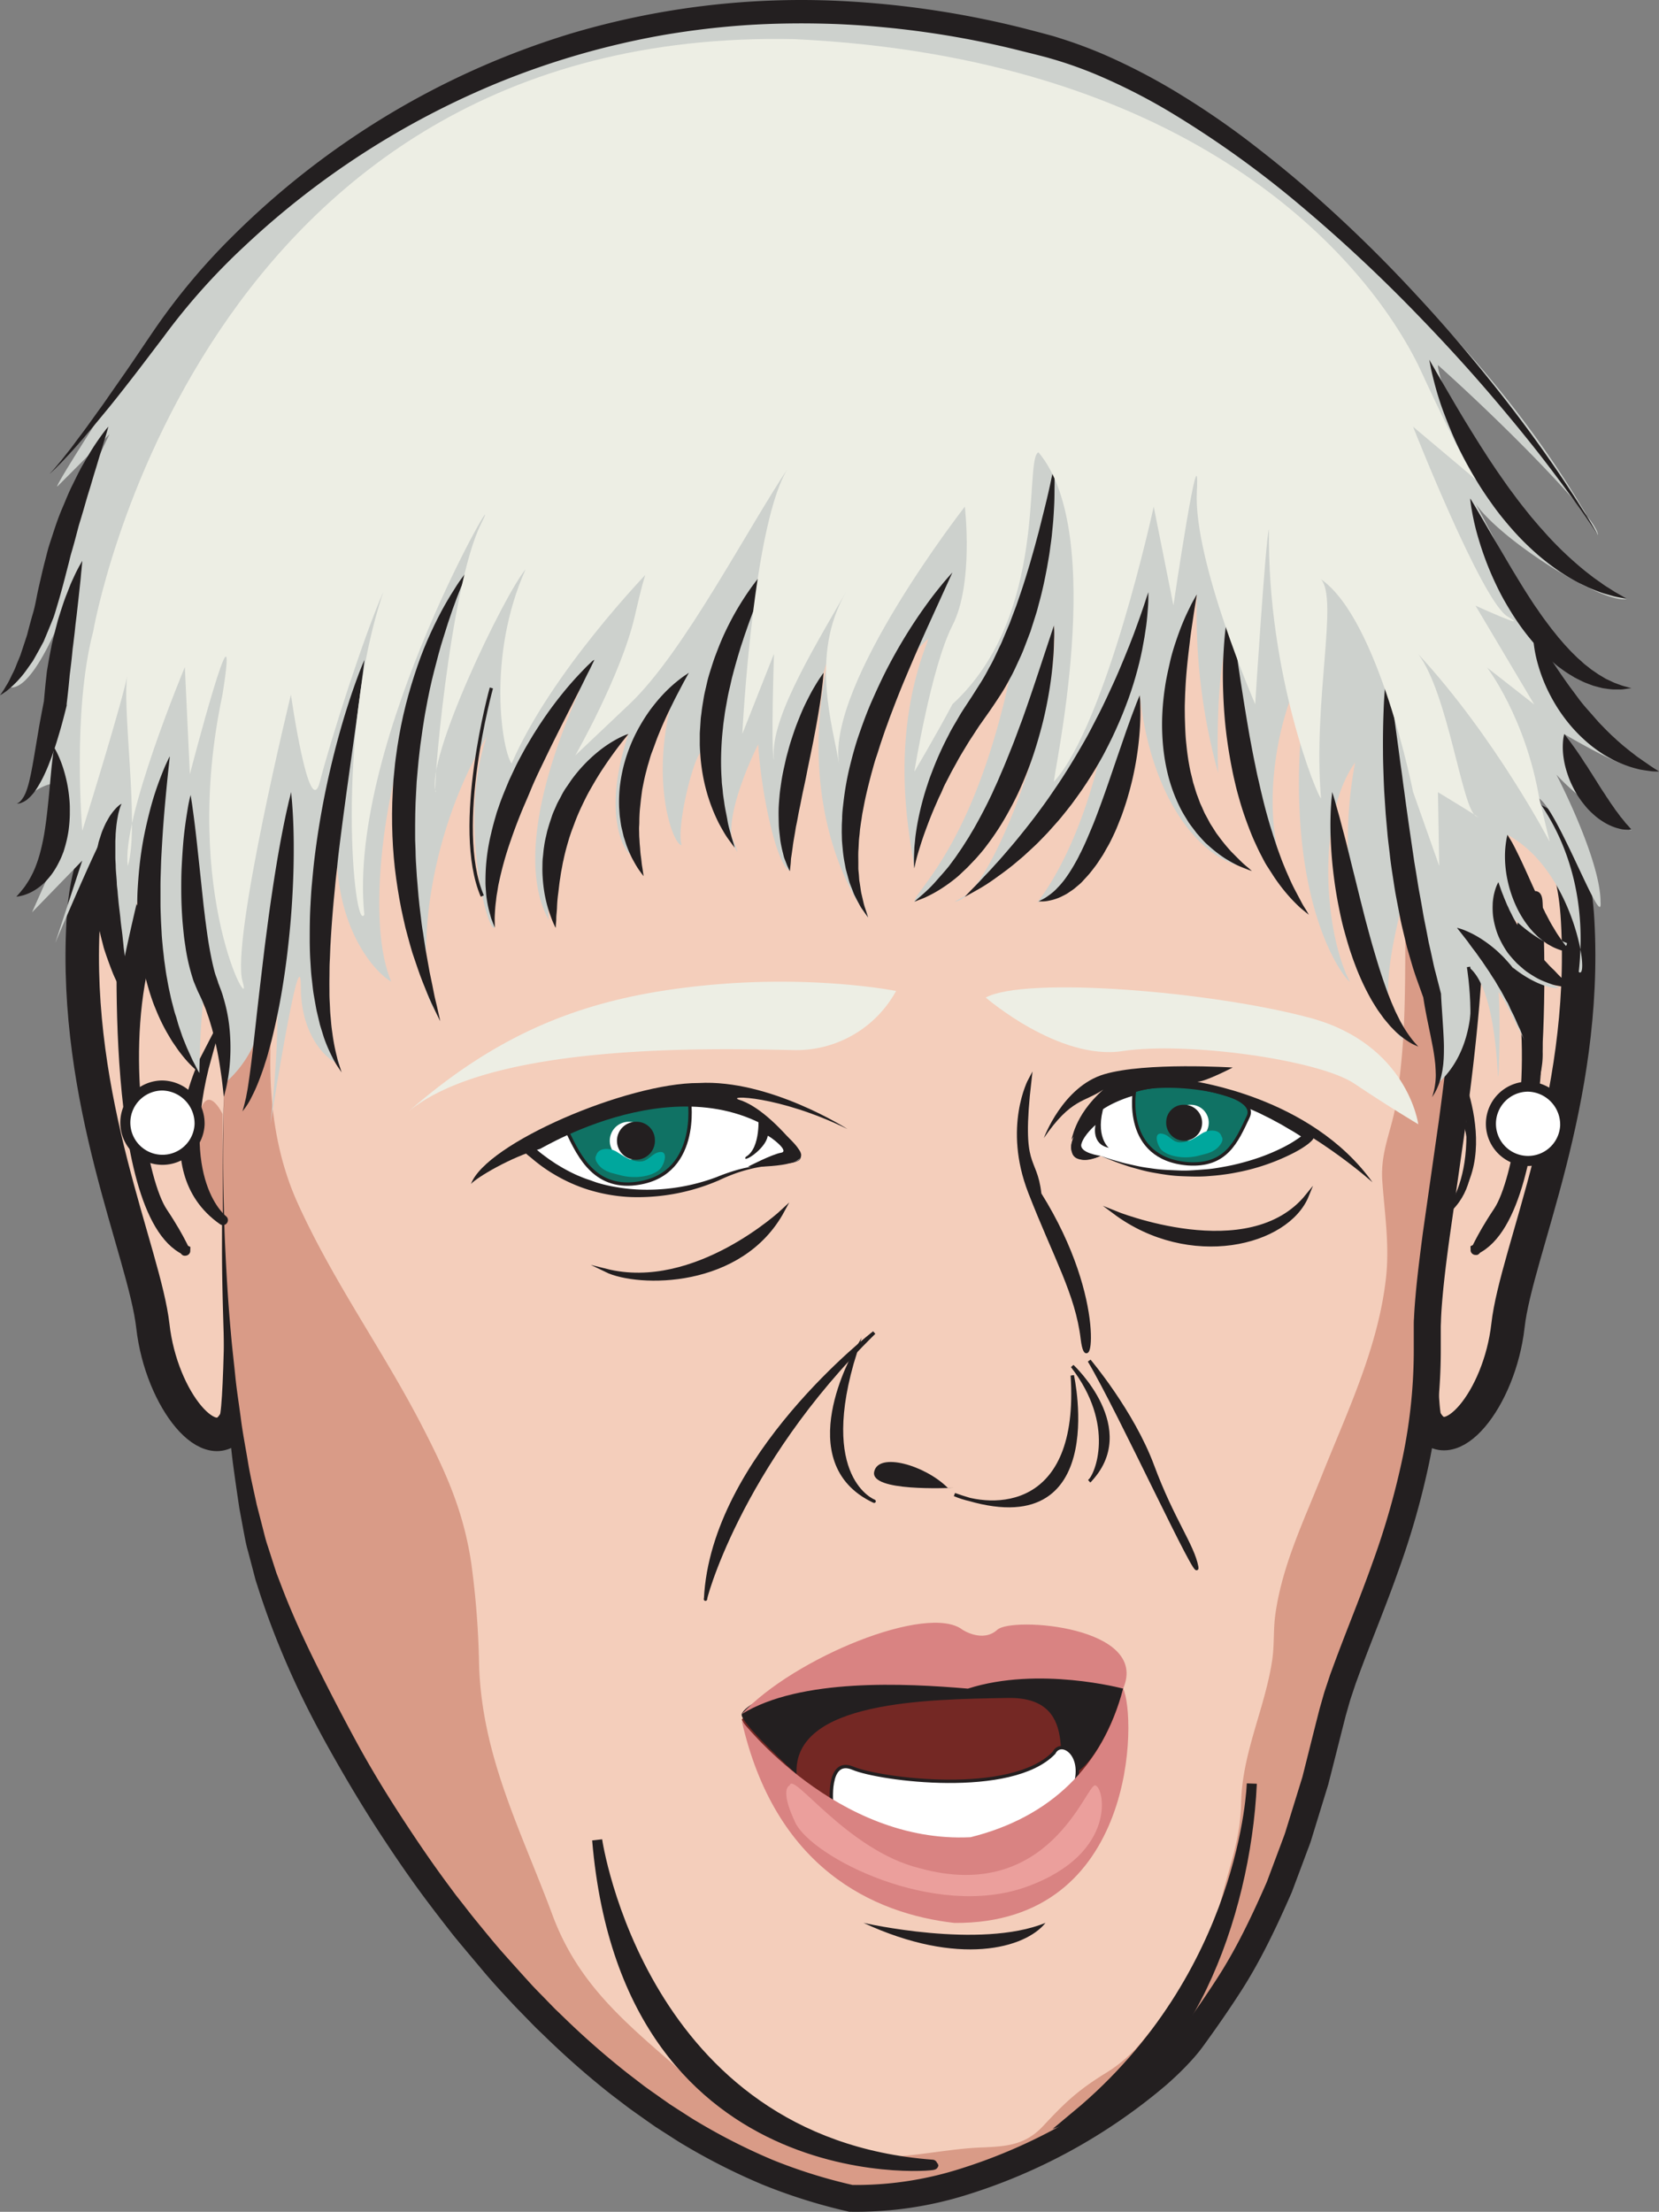 <svg id="Layer_1" data-name="Layer 1" xmlns="http://www.w3.org/2000/svg" viewBox="0 0 495.67 660.78"><rect x="0" y="0" width="495.67" height="660.78" fill="#808080" stroke="none"/><defs><style>.cls-1,.cls-6{fill:#f4cebb;}.cls-1,.cls-11,.cls-14,.cls-17,.cls-2,.cls-3,.cls-9{stroke:#231f20;stroke-miterlimit:10;}.cls-1{stroke-width:10px;}.cls-11,.cls-2,.cls-4{fill:#231f20;}.cls-17,.cls-2{stroke-width:3px;}.cls-3{fill:none;}.cls-5{fill:#d99b87;}.cls-7{fill:#edeee4;}.cls-14,.cls-17,.cls-8{fill:#fff;}.cls-9{fill:#107264;}.cls-10{fill:#00a79d;}.cls-12{fill:#742824;}.cls-13{fill:#d98382;}.cls-15{fill:#eb9f9c;}.cls-16{fill:#cdd1cd;}</style></defs><title>boris</title><path class="cls-1" d="M498.21,288.31s.77-.63,2.09-1.56c8.08-5.67,37-22.57,39.56,23.69,3,53.84-18.32,98.7-20.82,120.84s-17.77,40.43-24.5,28.59c-3.74-1.08-1.39-168.09-2.24-172.7S498.21,288.31,498.21,288.31Z" transform="translate(-68.49 -35.3)"/><path class="cls-2" d="M527.89,305.06s5.38,92.12-18.55,103.49c0,1.19.89-2.47,6.84-11.37s12.31-44.27,5.73-73.58C521.31,313.43,527.57,297.24,527.89,305.06Z" transform="translate(-68.49 -35.3)"/><path class="cls-3" d="M505.16,367.87s9.26,21.54-7,31.7c-.07,3.57.08-31.7.08-31.7S502.77,358.33,505.16,367.87Z" transform="translate(-68.49 -35.3)"/><path class="cls-4" d="M503,350.52s17.45,33.5-4.82,49.05C498.13,399.57,513.4,388.2,503,350.52Z" transform="translate(-68.49 -35.3)"/><path class="cls-1" d="M135,288.53s-.77-.62-2.09-1.55c-8.08-5.67-37-22.58-39.56,23.69-3,53.83,18.31,98.7,20.82,120.83s17.76,40.44,24.49,28.6c3.75-1.08,1.4-168.09,2.25-172.71S135,288.53,135,288.53Z" transform="translate(-68.49 -35.3)"/><path class="cls-5" d="M135.66,355.63s-4.93,99,12.3,150.64,82.43,166.09,174.7,185.78c43.06,1.22,89.82-30.76,102.12-48s28.29-38.14,41.83-97.19c6.15-24.61,29.53-62.75,28.29-112S549,218.38,440.77,174.09,134.43,99.19,135.66,355.63Z" transform="translate(-68.49 -35.3)"/><path class="cls-4" d="M135.66,355.63c-.37,8.67-.51,17.35-.51,26,0,4.34.08,8.67.19,13s.21,8.67.42,13c.4,8.67.92,17.33,1.72,25.95.36,4.32.89,8.62,1.32,12.93s1.14,8.57,1.69,12.86,1.4,8.52,2.1,12.78,1.71,8.44,2.6,12.64l1.6,6.22c.55,2.07,1,4.17,1.7,6.17l1.95,6.07.49,1.51.12.38.13.34.29.76,1.15,3c3,7.91,6.62,15.77,10.42,23.44s7.76,15.31,11.86,22.86,8.55,14.91,13.23,22.11S197.65,592,202.8,598.9l1.92,2.59,2,2.54c1.32,1.69,2.63,3.4,4,5.07,2.72,3.31,5.4,6.66,8.25,9.86s5.71,6.39,8.6,9.55c1.46,1.56,3,3.07,4.47,4.61l2.24,2.3,2.31,2.22a244.51,244.51,0,0,0,19.23,16.91l5.07,3.9c1.71,1.26,3.47,2.46,5.2,3.7l2.61,1.83,2.68,1.73c1.8,1.13,3.56,2.34,5.39,3.4a179.77,179.77,0,0,0,22.66,11.49,156.1,156.1,0,0,0,24.13,7.53l-.72-.08a102.67,102.67,0,0,0,31.89-4.63,161.31,161.31,0,0,0,57-31.32c2-1.79,4-3.63,5.8-5.55.89-1,1.77-1.95,2.58-2.94s1.51-2,2.36-3.16c3.3-4.57,6.42-9.09,9.4-13.7,6-9.18,10.69-19.13,15.11-29.2l2.9-7.75,1.45-3.87c.47-1.3,1-2.57,1.38-3.9l4.91-15.87L461.68,550l1.08-4.22,1.14-4c.37-1.34.89-2.77,1.34-4.16l.69-2.08.74-2c3.91-10.7,8.23-21,11.91-31.42a230.79,230.79,0,0,0,9.06-31.77,157.38,157.38,0,0,0,3.25-32.58v-5.25l0-1.13c0-.74,0-1.51.07-2.22.12-2.91.37-5.75.63-8.6.55-5.67,1.28-11.27,2-16.85l4.75-33.29c3-22.12,5.4-44.3,5.56-66.46a254.3,254.3,0,0,0-1.76-33,161.22,161.22,0,0,0-7-32A107.67,107.67,0,0,0,480.69,210a90.46,90.46,0,0,0-22.95-22.35,104.83,104.83,0,0,0-14.07-7.91c-4.85-2.2-10.2-4.25-15.32-6.22s-10.43-3.82-15.69-5.6-10.57-3.45-15.9-5a362.75,362.75,0,0,0-65.12-13.12c-5.5-.6-11-.94-16.53-1.22s-11-.33-16.54-.15a206.57,206.57,0,0,0-32.79,3.29,160.81,160.81,0,0,0-31.43,9.19,129.85,129.85,0,0,0-28.41,15.92c-1.09.81-2.15,1.67-3.22,2.49s-2.15,1.67-3.18,2.55l-3.13,2.62c-1,.88-2,1.83-3,2.73-2.06,1.78-3.94,3.75-5.89,5.66-1,.95-1.85,2-2.79,3s-1.87,2-2.73,3.05A159.92,159.92,0,0,0,163.36,226a192.29,192.29,0,0,0-13.3,30.44,238.74,238.74,0,0,0-8.55,32.35c-.6,2.73-1,5.5-1.47,8.26-.23,1.38-.49,2.75-.69,4.14l-.58,4.15c-.79,5.55-1.28,11.13-1.83,16.7C136,333.21,135.69,344.43,135.66,355.63Zm0,0q0-16.81.86-33.62c.4-5.59.75-11.19,1.38-16.77l.4-4.19c.15-1.4.35-2.79.51-4.18.38-2.78.65-5.58,1.13-8.35s.85-5.56,1.33-8.33l1.56-8.3,1.84-8.26,2.11-8.2a196.39,196.39,0,0,1,11.71-31.91,156.68,156.68,0,0,1,17.92-29.2,126.66,126.66,0,0,1,24.7-24.08,148.08,148.08,0,0,1,30.19-16.75,168.41,168.41,0,0,1,33-9.65,214.64,214.64,0,0,1,34.07-3.43c5.69-.18,11.39,0,17.07.16s11.36.64,17,1.25A371.33,371.33,0,0,1,399,155.22c5.43,1.59,10.82,3.31,16.18,5.09s10.69,3.71,16,5.71,10.47,4,15.84,6.43a113.51,113.51,0,0,1,15.2,8.55,98.55,98.55,0,0,1,25,24.32,116.07,116.07,0,0,1,15.56,31,170.25,170.25,0,0,1,7.38,33.58A262.83,262.83,0,0,1,512,304c-.16,22.7-2.59,45.21-5.63,67.5l-4.75,33.29c-.76,5.53-1.47,11.05-2,16.53-.25,2.74-.49,5.48-.59,8.17,0,.69-.05,1.32-.07,2l0,1v5.25a165.58,165.58,0,0,1-3.4,34.22,240.22,240.22,0,0,1-9.37,32.86c-3.76,10.68-8.15,21.1-11.93,31.46l-.71,1.94-.64,1.91c-.41,1.28-.86,2.48-1.24,3.84l-1.14,4-1,3.93-4.17,16.45-5,16.26c-.39,1.37-.94,2.68-1.43,4l-1.49,4-3,8c-4.58,10.45-9.47,20.86-15.76,30.46-3.11,4.8-6.37,9.5-9.62,14-.77,1.09-1.73,2.41-2.69,3.58s-1.95,2.28-3,3.37c-2,2.15-4.16,4.15-6.33,6.08a169.59,169.59,0,0,1-60,33,110.56,110.56,0,0,1-34.4,4.95h-.39l-.33-.07a166.12,166.12,0,0,1-25.51-8,187.48,187.48,0,0,1-23.74-12c-1.91-1.11-3.74-2.37-5.61-3.54l-2.8-1.8-2.71-1.9c-1.8-1.29-3.62-2.54-5.4-3.85l-5.25-4A251.44,251.44,0,0,1,231,643.38l-2.38-2.28-2.31-2.36c-1.52-1.58-3.08-3.14-4.59-4.74-3-3.24-6-6.44-8.81-9.8s-5.66-6.71-8.45-10.1c-1.38-1.71-2.71-3.45-4.06-5.18l-2-2.6-2-2.64c-5.27-7-10.22-14.25-15-21.61s-9.26-14.88-13.57-22.51-8.38-15.41-12-23.42S149,520,146.21,511.56l-1-3.1-.25-.78-.13-.43-.11-.4-.42-1.61-1.69-6.43c-.63-2.13-1-4.31-1.41-6.46L140,485.87c-.65-4.33-1.28-8.67-1.86-13s-.94-8.69-1.31-13-.68-8.69-.91-13-.48-8.69-.6-13c-.26-8.69-.51-17.37-.5-26.06s0-17.37.15-26S135.27,364.3,135.66,355.63Z" transform="translate(-68.49 -35.3)"/><path class="cls-6" d="M157.39,394.65c10.67,23.6,25.5,44,37.23,66.73,7.07,13.71,12.38,25.32,14.7,41.12a256,256,0,0,1,2.3,29.89c.76,27.6,12.65,50,21.93,75,8.35,22.52,24.31,34.08,41.75,49.56,15.53,13.78,29.32,19.79,50,22.39,11.79,1.49,24.29-2,36.15-2.48,8.21-.31,13.49-.83,18.77-6.49,6.19-6.62,9.89-10.28,18.07-15.4A43.41,43.41,0,0,0,410,644.83c10.37-12.5,19.37-21.08,22.41-37.48,2.29-12.37,6.63-20.53,6.91-33.58.32-14.87,7.14-28.16,9.28-42.56.67-4.5.3-9.08.93-13.58,2-14.51,8.42-27.81,13.72-41.11,7.69-19.32,17-38.51,19.34-59.43,1.1-9.89-.41-19.19-1.1-29-.62-8.85,2.88-15.15,4.21-23.73A214.79,214.79,0,0,0,488,340.23c.7-17.46,0-35,.76-52.57.77-18.8.26-31-7.49-47.88-10.59-23-22.59-43.44-46.44-53.48C422,180.89,411,172.81,397.6,168.08a158.38,158.38,0,0,0-40.2-8.45c-8-.69-16.11-1.1-24.11-1.54-18.79-1.05-46-4.31-64,2.54-17.19,6.58-36.92,13-52.11,22.88-11.92,7.79-27.06,16.56-34.15,28.69-5.07,8.66-7.46,17.56-11.39,26.13-5.57,12.16-10.09,21.7-12,35.34-2.75,19.33-6.28,38.61-8.91,57.93C147.9,352.48,148.59,375.18,157.39,394.65Z" transform="translate(-68.49 -35.3)"/><path class="cls-2" d="M105.33,305.28s-5.39,92.13,18.54,103.49c0,1.2-.88-2.46-6.83-11.37s-12.31-44.26-5.73-73.57C111.91,313.66,105.65,297.46,105.33,305.28Z" transform="translate(-68.49 -35.3)"/><path class="cls-5" d="M128.06,368.09s-9.26,21.54,7,31.71c.06,3.57-.08-31.71-.08-31.71S130.45,358.56,128.06,368.09Z" transform="translate(-68.49 -35.3)"/><path class="cls-2" d="M130.27,350.75s-17.46,33.5,4.82,49.05C135.09,399.8,119.82,388.43,130.27,350.75Z" transform="translate(-68.49 -35.3)"/><path class="cls-7" d="M336.22,331.35A34,34,0,0,1,305.1,349c-22.51-.41-89.65-2.45-114.62,18.42C219.55,342,246.15,333,278.9,329.71S336.22,331.35,336.22,331.35Z" transform="translate(-68.49 -35.3)"/><path class="cls-7" d="M363,333.31s21.8,18.9,40.87,16,58.59,2.55,69.24,9.7,19.13,12.16,19.13,12.16-3.16-23.95-32.43-31.81S375,326.88,363,333.31Z" transform="translate(-68.49 -35.3)"/><path class="cls-8" d="M397.33,380.62s-11.75,4.44-7.4-6.05,29.6-26.95,69.66,0C459.15,376.7,431.29,394.55,397.33,380.62Z" transform="translate(-68.49 -35.3)"/><path class="cls-4" d="M397.33,380.62a16.39,16.39,0,0,1-2.76.87,9,9,0,0,1-2.93.25,4.37,4.37,0,0,1-1.48-.41,2.72,2.72,0,0,1-1.16-1.12,4.9,4.9,0,0,1-.35-3.07,15,15,0,0,1,2.2-5.54,21.22,21.22,0,0,1,3.9-4.5,31.63,31.63,0,0,1,4.8-3.49,36.17,36.17,0,0,1,5.38-2.53,40.34,40.34,0,0,1,5.71-1.61c1-.22,1.95-.34,2.93-.5s2-.25,3-.28,2-.11,3-.07,2,0,3,.1l1.48.09,1.47.17c1,.1,2,.25,2.93.43l1.46.25,1.44.32c1,.2,1.92.43,2.86.71,1.9.51,3.76,1.15,5.61,1.8l2.74,1.06,2.69,1.17c.91.37,1.77.83,2.66,1.25s1.76.85,2.61,1.33l2.57,1.41,2.51,1.5c1.68,1,3.27,2.11,4.92,3.15l.88.56-.27.94a2.8,2.8,0,0,1-.32.73,3.83,3.83,0,0,1-.26.33,3.75,3.75,0,0,1-.48.49,11.74,11.74,0,0,1-.9.76c-.59.44-1.19.84-1.79,1.22a39.56,39.56,0,0,1-3.71,2,62.3,62.3,0,0,1-7.76,3.13,63,63,0,0,1-8.08,2.07q-2,.4-4.11.66c-1.37.19-2.75.3-4.13.41s-2.77.15-4.16.13-2.76-.06-4.14-.12-2.76-.19-4.13-.38-2.73-.42-4.08-.66-2.7-.55-4-.91-2.65-.7-3.95-1.14-2.6-.88-3.88-1.38S398.59,381.15,397.33,380.62Zm0,0c1.31.42,2.58.89,3.9,1.26s2.6.78,3.93,1.07,2.65.61,4,.87,2.67.43,4,.62,2.69.3,4,.37,2.69.13,4,.18,2.69,0,4-.09,2.68-.19,4-.3,2.66-.31,4-.55,2.64-.47,3.94-.77a72.5,72.5,0,0,0,7.72-2.21,59.75,59.75,0,0,0,7.35-3.15c1.17-.61,2.33-1.26,3.43-2,.55-.35,1.07-.72,1.58-1.09.22-.19.49-.39.66-.57a1.76,1.76,0,0,0,.24-.24l.06-.06a.45.45,0,0,0-.1.28l.62,1.49c-1.61-1-3.18-2.1-4.83-3l-2.45-1.45-2.5-1.35c-.83-.46-1.69-.87-2.53-1.29s-1.69-.86-2.56-1.23l-2.59-1.15-2.64-1c-1.77-.64-3.55-1.27-5.37-1.76-.9-.28-1.81-.5-2.73-.72l-1.37-.33-1.38-.27c-.92-.19-1.85-.35-2.78-.46l-1.39-.19-1.4-.12c-.93-.1-1.87-.14-2.8-.16s-1.87,0-2.81,0-1.86.13-2.8.18-1.85.2-2.77.37a38.89,38.89,0,0,0-5.44,1.33,40.09,40.09,0,0,0-5.15,2.17,29.66,29.66,0,0,0-4.68,3.06,22.88,22.88,0,0,0-3.89,4,14.11,14.11,0,0,0-1.45,2.38,15.14,15.14,0,0,0-.93,2.6,4.08,4.08,0,0,0,.09,2.57,2.61,2.61,0,0,0,2.08,1.35A13.06,13.06,0,0,0,397.33,380.62Z" transform="translate(-68.49 -35.3)"/><path class="cls-9" d="M407.47,361.13s-3.62,20.26,15.92,21.85c11.4.77,14.5-6.56,18-14C445.26,361,415.42,357.67,407.47,361.13Z" transform="translate(-68.49 -35.3)"/><path class="cls-8" d="M418.93,370.35a5.36,5.36,0,1,0,5.35-5A5.16,5.16,0,0,0,418.93,370.35Z" transform="translate(-68.49 -35.3)"/><path class="cls-4" d="M416.93,370.35a5.37,5.37,0,1,0,5.35-5A5.16,5.16,0,0,0,416.93,370.35Z" transform="translate(-68.49 -35.3)"/><path class="cls-10" d="M433.52,375c-.56-2.55-4.11-2.21-5.79-1.16-2.1,1.31-3.76,2.62-6.37,2.75S418,374.4,415.75,374c-2.93-.57-1.34,3.94-.07,5,2.68,2.21,7.58,2.48,10.91,1.56,1.89-.52,3.54-.72,5.16-1.92,1.06-.79,3-3,1.33-4.16" transform="translate(-68.49 -35.3)"/><path class="cls-4" d="M398.43,365.4S383.5,376.55,390.25,381c2.14,2.08,7.08-.4,7.08-.4s-6.54-.82-5.74-3.58,4.21-5.64,4.21-5.64-1.4,5.75,4,6.82C399.8,378.29,395.45,374.73,398.43,365.4Z" transform="translate(-68.49 -35.3)"/><path class="cls-4" d="M380.36,375.31s5.64-15.42,18.06-19.09,38.38-2,38.38-2-8.18,4.23-10.44,4.23,33.59,4,52.21,30.07c0,0-60.48-54.62-90.07-12.57.32.28.61-7.16,9.64-15.15C392.49,364.69,388.54,363.35,380.36,375.31Z" transform="translate(-68.49 -35.3)"/><path class="cls-8" d="M300.73,372.53s12,9.08,4.6,10-13.35.92-21.64,4.6-36.17,12.09-58.47-9.69C228.45,376.54,274,348.26,300.73,372.53Z" transform="translate(-68.49 -35.3)"/><path class="cls-4" d="M300.73,372.53a41.36,41.36,0,0,1,4.64,4.13,13.71,13.71,0,0,1,1.89,2.47,3.73,3.73,0,0,1,.51,1.48,1.52,1.52,0,0,1-.64,1.39,7,7,0,0,1-3,.78l-3.08.38c-2.06.25-4.11.52-6.14.88a48.51,48.51,0,0,0-6,1.57,58.52,58.52,0,0,0-5.71,2.34,61,61,0,0,1-24.56,5,46.49,46.49,0,0,1-6.34-.45,49.44,49.44,0,0,1-6.25-1.27,44.53,44.53,0,0,1-6.05-2.08,48.57,48.57,0,0,1-5.72-2.88,45.2,45.2,0,0,1-5.29-3.6c-.85-.64-1.63-1.36-2.46-2s-1.55-1.45-2.33-2.17l-1.69-1.56,2.31-.88c.16-.06.56-.24.91-.4l1.12-.55,2.26-1.11q2.28-1.1,4.59-2.15c1.55-.69,3.1-1.36,4.67-2s3.16-1.23,4.75-1.8,3.2-1.11,4.82-1.62,3.24-1,4.89-1.39c.81-.22,1.64-.42,2.46-.6s1.65-.39,2.48-.55c1.66-.35,3.34-.61,5-.87s3.36-.41,5-.51c.84-.07,1.69-.1,2.54-.11s1.68-.06,2.53,0,1.69,0,2.53.09l2.53.22c1.67.24,3.35.43,5,.83l1.23.26,1.22.35c.8.25,1.63.44,2.4.76s1.59.58,2.36.91l2.29,1.05c.76.37,1.47.82,2.2,1.23a19.57,19.57,0,0,1,2.12,1.36A43.63,43.63,0,0,1,300.73,372.53Zm0,0a43.48,43.48,0,0,0-4-3.07,19.62,19.62,0,0,0-2.13-1.35c-.74-.39-1.45-.84-2.21-1.19l-2.29-1c-.78-.3-1.58-.55-2.37-.83s-1.61-.46-2.41-.68l-1.22-.31-1.23-.23a46.28,46.28,0,0,0-5-.65l-2.5-.09c-.83,0-1.67,0-2.5,0s-1.67.08-2.5.14-1.66.12-2.49.24c-1.65.18-3.3.47-4.93.75s-3.27.67-4.88,1.1c-.81.19-1.61.42-2.41.65s-1.6.46-2.39.72c-1.59.49-3.16,1-4.72,1.6s-3.11,1.18-4.65,1.82q-4.6,1.92-9.1,4.12c-1.5.73-3,1.48-4.46,2.25l-2.24,1.15-1.14.58a12.13,12.13,0,0,1-1.4.6l.63-2.44c.75.68,1.48,1.37,2.24,2s1.53,1.31,2.34,1.9,1.6,1.22,2.45,1.76l1.25.85,1.29.78a46.62,46.62,0,0,0,5.34,2.78c.94.37,1.85.79,2.81,1.1s1.89.67,2.86,1a44,44,0,0,0,5.88,1.37,53,53,0,0,0,6,.69,59,59,0,0,0,24-3.71,58.23,58.23,0,0,1,5.91-2.07,48,48,0,0,1,6.12-1.3c2.07-.28,4.13-.51,6.2-.69l3.09-.29a6.7,6.7,0,0,0,3-.67,1.42,1.42,0,0,0,.62-1.28,3.74,3.74,0,0,0-.49-1.44,13.21,13.21,0,0,0-1.86-2.47A39.52,39.52,0,0,0,300.73,372.53Z" transform="translate(-68.49 -35.3)"/><path class="cls-9" d="M274.44,363.84S278,387.34,257.32,389c-12.06.82-16.43-9.46-20.09-17.32C236.94,370.88,264.15,358.54,274.44,363.84Z" transform="translate(-68.49 -35.3)"/><path class="cls-8" d="M262,375.67a5.67,5.67,0,1,1-5.66-5.24A5.46,5.46,0,0,1,262,375.67Z" transform="translate(-68.49 -35.3)"/><path class="cls-4" d="M264.15,375.67a5.67,5.67,0,1,1-5.65-5.24A5.45,5.45,0,0,1,264.15,375.67Z" transform="translate(-68.49 -35.3)"/><path class="cls-10" d="M246.61,380.6c.59-2.69,4.35-2.33,6.12-1.22,2.22,1.38,4,2.77,6.74,2.91S263,380,265.4,379.5c3.1-.6,1.42,4.16.07,5.28-2.83,2.33-8,2.61-11.53,1.64-2-.55-3.75-.76-5.46-2-1.12-.83-3.14-3.19-1.41-4.4" transform="translate(-68.49 -35.3)"/><path class="cls-4" d="M295.06,368.3s.9,10-3.76,12.61c-1.27,2.19,6-2.31,6.57-6.3.42,0,6.77,4.59,4,5.06s-9.95,4.2-9.95,4.2,17.81.41,15.79-4.2S295.06,368.3,295.06,368.3Z" transform="translate(-68.49 -35.3)"/><path class="cls-4" d="M321.68,372.59s-23.28-14.94-44.47-13.74c-21.26-.07-63.57,18-68,30.17,1.49-1.82,11.94-8.09,20.59-10.47.9-.3,47.91-29.1,78,1.12-6.94-8.89-13.51-14.26-18.28-15.75S301.08,362.46,321.68,372.59Z" transform="translate(-68.49 -35.3)"/><path class="cls-4" d="M353.67,479.8c-2,0-25.22,1.2-24-4.8s15.21-2,22,4.8" transform="translate(-68.49 -35.3)"/><path class="cls-11" d="M376.18,357.93s-7.57,14.06,0,33.54,14.07,30.29,15.69,43.81,7.56-10.82-12.72-43.27C377.81,380.11,373,385.43,376.18,357.93Z" transform="translate(-68.49 -35.3)"/><path class="cls-11" d="M401.43,397.47s40.32,16.49,57.63-5C453.11,407.2,423.86,414.23,401.43,397.47Z" transform="translate(-68.49 -35.3)"/><path class="cls-11" d="M302.4,397s-26.17,24.56-52.83,17.85C259.15,419.5,290,419.94,302.4,397Z" transform="translate(-68.49 -35.3)"/><path class="cls-11" d="M329.66,433.42S281.3,470.6,279.3,513C278.5,515,288.87,473.4,329.66,433.42Z" transform="translate(-68.49 -35.3)"/><path class="cls-11" d="M393.94,441.81s12.91,15.27,18.91,31.43,12,23.75,13.19,30.15S403,457,393.94,441.81Z" transform="translate(-68.49 -35.3)"/><path class="cls-11" d="M388.87,443.42s20.14,18.79,5.07,34.38C396.05,476.2,402.49,461,388.87,443.42Z" transform="translate(-68.49 -35.3)"/><path class="cls-11" d="M324.1,439.09s-19.24,33.11,5.56,44.71C329.68,483.8,312.11,477.15,324.1,439.09Z" transform="translate(-68.49 -35.3)"/><path class="cls-11" d="M388.87,446.21s11.58,52.38-35.2,35.59C364.87,486.6,391.54,487.32,388.87,446.21Z" transform="translate(-68.49 -35.3)"/><path class="cls-12" d="M290.1,549s8.34-8.4,14.36-9.2,93.59-13.19,99.59,0c-.4,6.8-15.19,59.18-55.18,53.18S290.1,549,290.1,549Z" transform="translate(-68.49 -35.3)"/><path class="cls-4" d="M306.49,565.36s-17.19-15.59-16.39-18,8.84-6.94,19-8.22,81-13.37,94.95.62c-.58,3.38-7.16,22.4-15.18,25.59s4.78-23.19-19.2-22.79S305.29,543.37,306.49,565.36Z" transform="translate(-68.49 -35.3)"/><path class="cls-13" d="M356.07,522.18s6,4,10.4,0,45.61-1,37.58,17.59c0,0-25.19-6.79-46.38,0-18.79-1.6-50-3.19-67.57,7.6C305.69,530.58,345.67,514.18,356.07,522.18Z" transform="translate(-68.49 -35.3)"/><path class="cls-14" d="M317,574.56s-1.61-14.36,6.34-11,47.38,8.58,60.06-4.61c1.89-3.82,8.22-.28,6.76,7.79C390.12,572.88,367.86,604.14,317,574.56Z" transform="translate(-68.49 -35.3)"/><path class="cls-13" d="M290.1,549.36s28.38,36.8,68.37,34.8c23.78-5.91,39.58-21.2,45.58-44.39,4,8,4.4,70.38-50.38,70C329.28,607,300.05,593.32,290.1,549.36Z" transform="translate(-68.49 -35.3)"/><path class="cls-15" d="M304.46,568.68s-3.25.77,1.63,11.08,41.58,29.18,69.17,19.19,23.12-30.2,20.39-30.27-13.78,35.44-52.38,24.75C321.68,588.15,305.29,564.31,304.46,568.68Z" transform="translate(-68.49 -35.3)"/><path class="cls-4" d="M326.48,609.75s34.78,8,54.38,0C374.86,617.34,354.87,622.94,326.48,609.75Z" transform="translate(-68.49 -35.3)"/><path class="cls-2" d="M246.91,585s13.15,90.48,100.15,97C353.46,681.93,256.1,694.08,246.91,585Z" transform="translate(-68.49 -35.3)"/><path class="cls-2" d="M442.5,568.15s-1.61,57-52.36,99.17C422.16,656.51,440.66,608.53,442.5,568.15Z" transform="translate(-68.49 -35.3)"/><path class="cls-16" d="M100.46,156.39C118.21,128.75,212.72-7.89,401.69,57c41.52,21.61,107.91,71.79,144.19,138.18.77-3.86-26.06-31.39-47.77-50.82-.09,6.05,19.41,54.46,56.46,69.9-7,1.54-36.77-16.76-45.12-28.34,2.47,4.63,28.5,53.26,19,41.68-3.37,1.55,11.3,28.57,29.05,36.29-.77,3.08-21.62-9.27-21.62-9.27s2.32,22.39,20.08,28.57c0,1.54-23.37-13.13-27.51-23.94s18.24,29.15,18.24,45.46c.78,9.35-12.56-26.93-18.24-30.79s16,13.92,11.73,51.72c3.43,3.09-1.18-30.1-21.26-40.91.75.77,3.84,27.54,17.74,32.3,0,4-12.12-1.56-20.44-12.32-.4,3.95,5.77,21,18.12,25.61-1.54.73-9.76-1.18-18.12-9.88s12.46,15.05,11.77,25.89-8.27-10.9-11.77-14.64c.37,4,.41,16.34,0,24.06s.3-24.51-8.93-31.55c0-.15,4.88,22-9.12,34.72.66-.08-1.17-38.68-9.13-62.61-.62,10-11.79,37.42-1.33,50,.07-1.27-23.62-33.81-14.35-83.21-11.58,16.21-9.27,50.73-1.55,65.51-1.54-.67-22.94-26.92-12.24-94.85-7.06,6.95-18.64,47-3.2,70.93-1.54,1.64-23.15-34.65-18.52-84.83-6.95,9.27-5.41,46.32-5.41,46.32a177,177,0,0,1-6.32-53.26c-6,26.24-17.82,53.62,12.5,81-13.9-3.86-26.67-23.16-29.55-50.95-1.33,11.58-9.85,60-30.29,61.67-3.46,3.18,13.41-12.26,20.8-55.49-4.19,20.84-28.87,46.9-45.87,55.49,10.8-.68,31.63-57.81,29.71-82.51-1.93,16.21-19,73.14-41.73,82.5.43-3.76,19-17.65,29.78-73.24-3.87.78-28.68,46.32-29.78,63.31-1.11-8.5-8.06-37.83,4.29-68.71-27,24.7-26.38,61.42-18.05,83.37,1.07,1.55-24.42-27.79-10.91-81.83-8.86,33.2-19.26,52.5-12.52,67.94-4.06-1.55-8.7-23.93-9.47-37.83-3.09,6.18-10.86,23.93-7,30.88s-7.84-17.76-8.93-27-9,20.07-6.95,26.25c-2.62,0-9.6-19.3-2.64-44-9.25,14.66-18.78,35.51-13.24,44s-10.95-.77,0-33.2c-4.5,1.55-26.91,21.62-23.81,55.58-1.53-3.08-12.34-20.07,9.28-68.7-17.76,21.62-30.11,46.32-25.48,71-2.32,1.54-10.81-33.19-2.32-57.13-19.29,32.43-20.84,70-15.43,82.47-6.95-13.76-12.94-49.27-8-83.24-6.65,15.44-12.83,56.15-5.11,74-5.4-3-17-16.88-16.21-40.81,0,1.54-10,52.51.77,64.85-.77,1.54-11.58-5.31-11.58-22.35s-9.1,40.93-9.1,40.93,4.78-40.58,0-50.81,6.65,21.15-13.74,38.65c.15-3.42-.12-10.5-5.24-30.46-2,5.51-2.24,27.29-2.24,27.29S108.15,330.24,114.34,287c-3.85,10.8-9.53,38.59-9.53,38.59s-8.78-26.25-5-39.37S85,317,85,317l8.06-24.58-15,15.44L87.33,287,76.52,300.08s10.81-9.21,9.27-29.29c-.77-4.63-12.35,4.64-12.35,4.64s8.49-2.32,12.35-36.29c-2.32-2.31,7.29-36.28,7.29-36.28s-11.92,37.83-21.19,37.83c-3.86,0,2.32.92,15.44-41.69,2.32-10.81,13.9-34,13.9-34L85.79,180.47S82.7,184,100.46,156.39Z" transform="translate(-68.49 -35.3)"/><path class="cls-3" d="M215.3,240.83s-11.55,41.53-2.71,62.16" transform="translate(-68.49 -35.3)"/><path class="cls-3" d="M507.25,324.16s4,24.13-3.46,31.47" transform="translate(-68.49 -35.3)"/><path class="cls-4" d="M83.26,176.87l.3-.29.84-.9c.37-.39.79-.92,1.31-1.53s1.12-1.31,1.76-2.15l2.18-2.76,2.52-3.38c1.86-2.41,3.87-5.29,6.17-8.46,1.16-1.58,2.32-3.29,3.56-5.07l3.89-5.57c2.7-3.88,5.53-8.14,8.61-12.65a192.12,192.12,0,0,1,23.76-28.42,245,245,0,0,1,33.76-28A243.11,243.11,0,0,1,239.3,45.25a241.61,241.61,0,0,1,80-9.68,280.25,280.25,0,0,1,53.56,7.81c2.17.54,4.32,1.11,6.47,1.67l3.19.86c1.05.28,2.18.65,3.26,1,4.31,1.36,8.48,2.94,12.55,4.68a185.19,185.19,0,0,1,23.07,12.09A244.4,244.4,0,0,1,442,77.83c6.5,5,12.67,10,18.5,15.15a416.44,416.44,0,0,1,31.23,30.52c9.21,9.9,17.17,19.4,24,28s12.43,16.34,16.9,22.81,7.75,11.71,10,15.3,3.29,5.55,3.29,5.55-1.22-1.89-3.6-5.35-6-8.47-10.73-14.71-10.72-13.65-17.81-21.94-15.4-17.37-24.8-26.93-20-19.49-31.73-29.36a301.87,301.87,0,0,0-39-28,178.18,178.18,0,0,0-22.44-11.39,125.26,125.26,0,0,0-12-4.29c-1-.28-2-.59-3-.86l-3.19-.82-6.35-1.58A273.54,273.54,0,0,0,319,42.51c-8.84-.35-17.7-.3-26.49.23a245.24,245.24,0,0,0-26.1,3.07,241.26,241.26,0,0,0-49,14.16,248.84,248.84,0,0,0-76,49,193.56,193.56,0,0,0-24.15,27.12c-3.33,4.36-6.4,8.46-9.31,12.2s-5.59,7.17-8.11,10.2c-5,6.09-9,10.79-11.93,13.83-.7.78-1.36,1.44-1.93,2s-1,1.06-1.44,1.42l-.91.84Z" transform="translate(-68.49 -35.3)"/><path class="cls-4" d="M100.89,162.74l-.29,1c-.19.62-.43,1.55-.8,2.68s-.74,2.57-1.25,4.15-1,3.37-1.62,5.33-1.19,4.07-1.89,6.27-1.32,4.58-2.06,7c-.34,1.21-.76,2.42-1.09,3.67s-.66,2.52-1,3.79-.7,2.55-1.08,3.83-.64,2.59-1,3.88l-1,3.88-.51,1.93-.57,2.07c-.35,1.29-.72,2.57-1.1,3.83s-.72,2.5-1.16,3.74c-1,2.5-2,4.9-2.94,7.14-1.15,2.16-2.25,4.17-3.33,6-1.26,1.74-2.31,3.36-3.46,4.66a30.64,30.64,0,0,1-3.14,3.18c-.46.4-.88.76-1.26,1.05l-1,.68a6,6,0,0,1-.65.38l-.22.11.16-.2a6.87,6.87,0,0,0,.44-.59l.67-1c.23-.41.5-.87.81-1.37.65-1,1.19-2.33,1.94-3.76a23.34,23.34,0,0,0,1-2.38c.35-.83.71-1.71,1.09-2.63.63-1.89,1.3-3.94,2-6.07.56-2.19,1.17-4.47,1.85-6.8s1.06-5.08,1.69-7.69c.29-1.27.59-2.56.89-3.86s.64-2.7,1-4.05.66-2.7,1.06-4,.85-2.62,1.27-3.92c.84-2.6,1.72-5.14,2.75-7.53s1.93-4.73,3-6.85,2-4.16,3.07-6,2-3.45,2.89-4.87,1.75-2.64,2.45-3.63,1.3-1.74,1.69-2.26Z" transform="translate(-68.49 -35.3)"/><path class="cls-4" d="M93.08,202.86l-.25,2.76c-.11.9-.17,1.82-.26,2.72l-.58,5.4-.6,5.35-.33,2.66-.28,2.67-.32,2.65c-.09.89-.24,1.77-.32,2.65-.16,1.77-.36,3.54-.58,5.3-.09.88-.24,1.76-.3,2.64L89,240.31c-.18,1.76-.38,3.53-.59,5.29l0,.36,0,.12c-.66,2.69-1.35,5.37-2.13,8-.4,1.34-.79,2.68-1.22,4s-.88,2.66-1.39,4-1,2.64-1.61,3.95a34.32,34.32,0,0,1-2,3.86,19.44,19.44,0,0,1-1.2,1.85,7.1,7.1,0,0,1-.7.88,9.82,9.82,0,0,1-.76.83l-.84.76c-.32.22-.63.43-1,.62a10,10,0,0,1-1,.42,8.65,8.65,0,0,1-1.08.14c.3-.2.6-.37.86-.57s.49-.46.69-.7.37-.55.55-.8l.44-.87a9.06,9.06,0,0,0,.36-.91c.11-.31.23-.6.32-.93.2-.63.38-1.26.53-1.91s.3-1.3.44-1.95.27-1.32.39-2c.26-1.33.48-2.67.71-4l1.36-8.1c.48-2.7,1-5.42,1.53-8.12l-.07.48q.24-2.75.51-5.49l.3-2.74c.08-.92.26-1.82.41-2.72q.45-2.72,1-5.42c.15-.91.39-1.8.61-2.69l.66-2.67.7-2.66c.26-.88.55-1.75.82-2.63.57-1.74,1.12-3.49,1.82-5.2l1-2.56c.33-.85.74-1.68,1.12-2.52A48.79,48.79,0,0,1,93.08,202.86Z" transform="translate(-68.49 -35.3)"/><path class="cls-4" d="M84.69,258.65a21.81,21.81,0,0,1,1.06,2,34.24,34.24,0,0,1,2,5.42,42.08,42.08,0,0,1,1.47,8c.07.75.12,1.51.13,2.28s0,1.56,0,2.36a44.25,44.25,0,0,1-.39,4.83,37.54,37.54,0,0,1-1.07,4.81c-.12.39-.23.78-.35,1.17s-.29.76-.43,1.14a20.65,20.65,0,0,1-1,2.2,23.44,23.44,0,0,1-2.4,3.92c-.45.58-.93,1.12-1.38,1.63s-1,1-1.46,1.38a16.31,16.31,0,0,1-2.87,1.94,15,15,0,0,1-2.42,1,14.32,14.32,0,0,1-1.63.37,5.71,5.71,0,0,1-.57.1l.38-.45,1.05-1.2c.4-.56.95-1.12,1.42-1.9a25.33,25.33,0,0,0,1.53-2.5l.73-1.46c.21-.53.46-1,.67-1.6.43-1.11.83-2.29,1.18-3.54a64,64,0,0,0,1.66-8.06c.42-2.82.72-5.7,1-8.45s.5-5.41.71-7.65.44-4.21.62-5.58S84.69,258.65,84.69,258.65Z" transform="translate(-68.49 -35.3)"/><path class="cls-4" d="M104.81,275.43s-.11.23-.28.65-.35,1.05-.56,1.84a12.18,12.18,0,0,0-.29,1.33c-.08.48-.2,1-.26,1.56-.18,1.1-.27,2.36-.39,3.71,0,.69-.06,1.4-.08,2.14,0,.36,0,.73,0,1.11s0,.77,0,1.16c0,.78,0,1.58,0,2.4s.08,1.66.11,2.51c0,1.69.26,3.47.33,5.26,0,.89.19,1.8.25,2.71s.17,1.82.25,2.74c.17,1.83.45,3.66.61,5.47s.47,3.6.64,5.34c.08.87.19,1.73.26,2.57s.22,1.66.31,2.47c.19,1.61.33,3.14.45,4.57s.27,2.73.35,3.9.13,2.2.17,3.05,0,1.54,0,2v.71l-.38-.6c-.22-.39-.6-1-1-1.72s-.92-1.67-1.44-2.73-1.14-2.27-1.68-3.62-1.09-2.83-1.65-4.41c-.29-.78-.55-1.6-.83-2.43s-.46-1.71-.7-2.59-.45-1.79-.67-2.7a25.57,25.57,0,0,1-.59-2.79c-.32-1.9-.63-3.83-.85-5.79s-.33-3.92-.32-5.87c0-1,0-1.95.06-2.9,0-.48,0-1,0-1.42l.15-1.42c.11-.93.2-1.84.33-2.73s.34-1.77.53-2.61c.1-.42.19-.83.28-1.24s.24-.81.36-1.2c.26-.78.47-1.53.75-2.24s.58-1.37.87-2,.64-1.21.94-1.74a10.79,10.79,0,0,1,.94-1.46,13.21,13.21,0,0,1,.91-1.15,10.52,10.52,0,0,1,1.47-1.44A4,4,0,0,1,104.81,275.43Z" transform="translate(-68.49 -35.3)"/><path class="cls-4" d="M119.23,261.27s-.17,1.54-.46,4.24-.66,6.52-1.07,11.08c-.19,2.28-.4,4.75-.57,7.35s-.33,5.34-.48,8.17c-.05,1.41-.09,2.84-.14,4.3s-.08,2.91-.07,4.39c0,.74,0,1.48,0,2.22s0,1.49,0,2.24c0,1.49.07,3,.12,4.47s.16,3,.23,4.47.25,2.95.37,4.41c.08.72.17,1.45.25,2.17s.14,1.44.26,2.15c.21,1.41.37,2.82.63,4.19s.47,2.72.76,4,.54,2.6.88,3.83.6,2.46,1,3.6.64,2.29,1,3.34L123,345c.38,1,.75,1.86,1.09,2.72s.73,1.63,1.05,2.37l.91,2c1.25,2.36,1.94,3.79,1.94,3.79l-.82-.77c-.52-.51-1.32-1.24-2.27-2.24s-2-2.28-3.16-3.84L120,346.51c-.58-.92-1.14-1.91-1.75-2.94a57.16,57.16,0,0,1-3.32-7c-.55-1.26-1-2.59-1.45-3.95s-.84-2.78-1.24-4.22a77.63,77.63,0,0,1-1.82-9c-.21-1.55-.4-3.11-.55-4.68s-.25-3.16-.3-4.74c-.1-3.16-.12-6.32.07-9.41s.45-6.13.83-9.05.87-5.71,1.44-8.34,1.18-5.1,1.8-7.35,1.29-4.3,1.93-6.09,1.26-3.34,1.77-4.6,1-2.24,1.3-2.9S119.23,261.27,119.23,261.27Z" transform="translate(-68.49 -35.3)"/><path class="cls-4" d="M125.44,272.8l.17,1c.08.67.27,1.66.42,2.91.36,2.5.82,6.06,1.28,10.32s1,9.18,1.55,14.48c.14,1.31.29,2.65.43,4s.34,2.71.48,4.08c.37,2.73.71,5.5,1.18,8.21s1,5.37,1.67,7.88a18.36,18.36,0,0,0,.59,1.77l.29.87.15.43,0,.11.09.23.1.24c.48,1.3,1,2.5,1.39,4a48.15,48.15,0,0,1,1.7,8,58.17,58.17,0,0,1,.09,13.17c-.2,1.77-.46,3.31-.7,4.56s-.51,2.23-.67,2.89-.3,1-.3,1-.13-1.45-.43-3.94c-.13-1.25-.36-2.75-.61-4.46s-.57-3.62-1-5.67-.94-4.25-1.55-6.53c-.36-1.12-.66-2.29-1.07-3.44-.21-.58-.42-1.16-.61-1.75s-.45-1.12-.67-1.69c-.41-1.07-1-2.35-1.61-3.6l-.11-.23,0-.06,0,0c0-.1,0,.11,0,.07l-.06-.13-.23-.53-.46-1.08c-.27-.72-.64-1.46-.83-2.18a60.75,60.75,0,0,1-2.09-8.75c-.2-1.45-.46-2.92-.61-4.37s-.29-2.89-.41-4.32c-.21-2.86-.33-5.68-.35-8.39s0-5.34.13-7.82.28-4.82.46-7,.43-4.13.67-5.87.5-3.27.7-4.52.43-2.23.57-2.89Z" transform="translate(-68.49 -35.3)"/><path class="cls-4" d="M208.51,205.45s-.95,2-2.38,5.52-3.3,8.63-5.17,14.83c-1,3.08-1.86,6.47-2.77,10s-1.74,7.38-2.44,11.33c-.4,2-.67,4-1,6-.14,1-.29,2.05-.43,3.08s-.31,2.06-.41,3.11c-.24,2.09-.49,4.19-.65,6.31-.09,1.06-.19,2.12-.28,3.19l-.17,3.19c-.27,4.26-.3,8.54-.29,12.74,0,1.05,0,2.1.07,3.14s.06,2.08.09,3.11c.06,2.07.26,4.1.35,6.11.31,4,.64,7.88,1.13,11.54.11.92.22,1.83.32,2.72s.27,1.76.41,2.63c.26,1.72.48,3.39.76,5s.56,3.13.82,4.58c.13.73.24,1.45.38,2.14s.29,1.35.42,2c.57,2.59.93,4.89,1.41,6.74s.74,3.33,1,4.34.32,1.55.32,1.55-.25-.49-.7-1.42-1.12-2.28-1.92-4-1.68-3.92-2.67-6.41-1.92-5.39-3-8.54c-.5-1.58-.92-3.26-1.41-5l-.7-2.64c-.2-.9-.41-1.82-.62-2.74-.86-3.72-1.54-7.69-2.12-11.82s-.95-8.43-1.12-12.81-.15-8.85.1-13.3l.2-3.34.33-3.32c.17-2.21.54-4.4.83-6.57.66-4.34,1.51-8.57,2.54-12.62s2.23-7.9,3.46-11.51,2.62-7,4-10,2.77-5.74,4.09-8.08,2.58-4.34,3.64-6,2-2.82,2.6-3.64S208.51,205.45,208.51,205.45Z" transform="translate(-68.49 -35.3)"/><path class="cls-4" d="M246.08,232.44l-.44.91c-.29.57-.68,1.45-1.24,2.52s-1.19,2.39-1.93,3.9-1.61,3.16-2.53,5c-1.85,3.64-4,7.88-6.25,12.41-1.13,2.27-2.25,4.62-3.4,7S228,269,227,271.45s-2.12,4.9-3.09,7.33-1.88,4.84-2.68,7.19A100.92,100.92,0,0,0,217.55,299c-.24,1-.34,1.92-.5,2.82-.08.45-.16.89-.22,1.32s-.1.85-.14,1.25c-.23,1.63-.3,3.06-.37,4.25s0,2.14,0,2.79,0,1,0,1l-.37-.93-.43-1.13a9.66,9.66,0,0,1-.51-1.57,32.72,32.72,0,0,1-1-4.36,24.83,24.83,0,0,1-.32-2.74c-.07-1-.17-2-.15-3.06a59.33,59.33,0,0,1,1.71-14.43c.29-1.3.64-2.6,1-3.91.19-.65.39-1.31.58-2s.45-1.3.67-2c.88-2.63,2-5.22,3.06-7.8.59-1.27,1.19-2.54,1.78-3.8s1.25-2.49,1.9-3.69,1.3-2.41,2-3.57,1.35-2.3,2.06-3.4a115.67,115.67,0,0,1,8.26-11.59c1.31-1.63,2.56-3.07,3.7-4.33s2.17-2.31,3-3.18,1.57-1.51,2-1.95S246.08,232.44,246.08,232.44Z" transform="translate(-68.49 -35.3)"/><path class="cls-4" d="M256.26,254.58l-.48.59-1.32,1.65c-1.12,1.42-2.65,3.46-4.36,5.91-.84,1.24-1.75,2.57-2.64,4s-1.8,3-2.68,4.54-1.72,3.27-2.54,5-1.56,3.48-2.21,5.28c-.33.89-.69,1.78-1,2.7l-.45,1.35-.4,1.36c-.53,1.81-1,3.62-1.36,5.39-.23.88-.34,1.77-.52,2.63s-.3,1.71-.42,2.55c-.29,1.66-.42,3.26-.62,4.75s-.31,2.87-.35,4.11-.22,2.33-.22,3.23-.11,1.63-.13,2.12-.07.76-.07.76-.12-.24-.33-.69-.52-1.11-.85-2-.7-1.92-1.09-3.16a42.77,42.77,0,0,1-1-4.23,44.58,44.58,0,0,1-.6-5.14c-.06-.93-.09-1.88-.07-2.85s0-2,.13-3,.17-2,.35-3.07a28,28,0,0,1,.58-3.12l.36-1.58c.13-.52.29-1,.45-1.55.29-1,.67-2.07,1-3.09s.84-2,1.25-3,1-1.94,1.47-2.88,1-1.85,1.62-2.72,1.15-1.73,1.76-2.54a44.51,44.51,0,0,1,7.56-7.93,36.17,36.17,0,0,1,6.43-4.23,20.81,20.81,0,0,1,2-.9C256,254.66,256.26,254.58,256.26,254.58Z" transform="translate(-68.49 -35.3)"/><path class="cls-4" d="M274.3,236.3l-1.4,2.54c-.44.8-.94,1.79-1.53,2.9s-1.23,2.35-1.9,3.72c-1.35,2.72-2.84,5.89-4.22,9.32-.36.86-.68,1.74-1,2.62s-.64,1.78-1,2.69-.6,1.83-.87,2.75l-.42,1.39-.36,1.41c-.52,1.86-.87,3.75-1.24,5.62L260,274c-.1.93-.19,1.84-.29,2.74s-.14,1.8-.18,2.68,0,1.74-.07,2.58,0,1.66,0,2.46.09,1.58.12,2.32.13,1.46.17,2.15.1,1.35.19,2c.19,1.22.25,2.34.41,3.23s.24,1.62.32,2.11.09.77.09.77l-.46-.61c-.29-.41-.75-1-1.26-1.78s-1.06-1.77-1.69-2.93a38.32,38.32,0,0,1-1.74-4.06l-.78-2.43c-.2-.86-.41-1.75-.63-2.66s-.3-1.88-.46-2.86-.17-2-.26-3a42.67,42.67,0,0,1,.2-6.36,47.64,47.64,0,0,1,1.19-6.44,48.89,48.89,0,0,1,2.08-6.19,47.49,47.49,0,0,1,2.77-5.63,50.88,50.88,0,0,1,3.16-4.89c1.12-1.47,2.21-2.83,3.3-4a41.2,41.2,0,0,1,5.71-5.22,19.89,19.89,0,0,1,1.78-1.24C274.06,236.43,274.3,236.3,274.3,236.3Z" transform="translate(-68.49 -35.3)"/><path class="cls-4" d="M314.54,236.3s0,.25-.05.71-.08,1.13-.18,2c-.18,1.69-.46,4.08-.9,6.9s-1,6.07-1.68,9.52c-.31,1.73-.69,3.5-1.05,5.29s-.76,3.62-1.11,5.44-.74,3.63-1.13,5.41-.69,3.53-1.06,5.23-.61,3.33-.95,4.9c-.19.78-.27,1.54-.4,2.27s-.25,1.46-.37,2.14-.22,1.35-.3,2-.17,1.23-.25,1.8-.16,1.11-.24,1.6-.08,1-.11,1.36c-.06.83-.16,1.51-.2,2s-.1.71-.1.71l-.3-.64c-.17-.42-.48-1-.78-1.84l-.53-1.35c-.18-.5-.28-1-.44-1.63a36.87,36.87,0,0,1-.81-4c-.15-1.46-.39-3.07-.43-4.76s-.1-3.48,0-5.3c.05-.91.13-1.84.21-2.78s.18-1.88.33-2.82c.25-1.9.57-3.82,1-5.71l.63-2.83c.23-.93.5-1.85.74-2.77.49-1.84,1.09-3.61,1.67-5.32s1.24-3.33,1.86-4.86,1.3-3,1.94-4.26,1.25-2.48,1.85-3.51,1.13-1.91,1.59-2.63.86-1.27,1.11-1.65S314.54,236.3,314.54,236.3Z" transform="translate(-68.49 -35.3)"/><path class="cls-4" d="M383.38,174.68s.05.51.09,1.46.13,2.35.1,4.12,0,3.93-.14,6.41c-.06,1.23-.14,2.55-.24,3.93s-.27,2.84-.41,4.36-.4,3.1-.61,4.73-.54,3.31-.82,5c-.64,3.44-1.39,7.08-2.42,10.79-.25.92-.47,1.87-.76,2.8s-.59,1.88-.89,2.82-.61,1.9-.91,2.86l-1.08,2.83c-.36.95-.73,1.91-1.1,2.86s-.82,1.89-1.25,2.83c-.87,1.87-1.69,3.78-2.74,5.59a59.57,59.57,0,0,1-3.17,5.4c-.57.87-1.15,1.74-1.73,2.61l-.83,1.22-.85,1.22c-.57.81-1.14,1.61-1.7,2.42l-.85,1.19-.77,1.17c-.51.78-1,1.56-1.52,2.33l-.75,1.15-.72,1.18c-.94,1.58-1.91,3.11-2.75,4.67s-1.72,3.05-2.47,4.56c-.39.75-.77,1.5-1.15,2.22s-.7,1.48-1,2.2-.68,1.42-1,2.12l-.91,2.08c-1.2,2.71-2.16,5.26-3,7.53s-1.48,4.3-2,6-.86,3-1.06,3.95-.31,1.42-.31,1.42-.06-.51-.09-1.46,0-2.36.09-4.14c0-.9.16-1.88.25-3s.28-2.22.46-3.46a83.09,83.09,0,0,1,1.79-8.2c.4-1.49.85-3,1.39-4.6.26-.79.52-1.6.81-2.4l.94-2.45a97.51,97.51,0,0,1,4.62-10.12c.83-1.74,1.92-3.43,2.91-5.18l.77-1.31.79-1.24,1.62-2.47.82-1.24.81-1.28,1.53-2.41a55.85,55.85,0,0,0,2.87-5c1-1.66,1.78-3.45,2.61-5.19.4-.89.86-1.74,1.23-2.63s.75-1.78,1.12-2.67l1.12-2.65,1-2.67,1-2.65c.31-.88.61-1.76.91-2.64,1.22-3.48,2.26-6.92,3.23-10.18l1.36-4.79c.42-1.55.82-3.06,1.21-4.5.73-2.9,1.4-5.57,2-8s1.06-4.46,1.43-6.18Z" transform="translate(-68.49 -35.3)"/><path class="cls-4" d="M411.59,212.21s0,.43,0,1.24,0,2-.13,3.51-.24,3.34-.53,5.43-.67,4.43-1.18,7-1.18,5.28-2,8.14-1.81,5.85-3,8.89c-.58,1.52-1.19,3.06-1.87,4.6s-1.35,3.09-2.1,4.63-1.53,3.08-2.33,4.62-1.69,3-2.57,4.55c-1.81,3-3.68,5.92-5.71,8.68l-1.51,2.07c-.51.68-1.05,1.33-1.57,2-1.05,1.32-2.08,2.61-3.19,3.82s-2.12,2.44-3.23,3.55-2.14,2.26-3.25,3.26-2.13,2-3.2,2.95l-3.1,2.61c-2,1.61-3.94,3-5.68,4.24s-3.27,2.19-4.59,2.94-2.35,1.33-3.05,1.72l-1.09.59.85-.91c.57-.57,1.37-1.45,2.43-2.49s2.25-2.43,3.69-3.9c.72-.73,1.44-1.57,2.21-2.42s1.61-1.73,2.42-2.7l2.57-3c.88-1,1.75-2.13,2.67-3.24s1.81-2.27,2.74-3.45,1.86-2.41,2.78-3.67c1.87-2.5,3.7-5.15,5.52-7.86s3.58-5.53,5.28-8.39c.85-1.42,1.67-2.87,2.5-4.3s1.62-2.88,2.36-4.34c1.53-2.9,3-5.78,4.32-8.61s2.6-5.58,3.73-8.23,2.16-5.18,3.1-7.52,1.75-4.53,2.44-6.47,1.32-3.64,1.78-5.06l1.09-3.3Z" transform="translate(-68.49 -35.3)"/><path class="cls-4" d="M383.38,222.16s0,.38.05,1.09.05,1.75,0,3.07-.06,2.94-.2,4.77-.32,3.91-.6,6.16-.66,4.67-1.14,7.23-1.06,5.24-1.79,8-1.54,5.57-2.49,8.41-2.05,5.69-3.25,8.5c-.61,1.4-1.23,2.79-1.91,4.16s-1.36,2.72-2.09,4a77.61,77.61,0,0,1-4.65,7.57c-.82,1.19-1.68,2.33-2.52,3.44s-1.76,2.12-2.63,3.13l-2.67,2.8L354.83,297a47,47,0,0,1-5.08,3.76,38.12,38.12,0,0,1-4.23,2.36c-1.19.6-2.21.91-2.86,1.19l-1,.38.81-.72c.53-.47,1.33-1.13,2.29-2s2.09-1.95,3.27-3.3,2.52-2.82,3.89-4.49l2-2.69,2.05-3,2.05-3.22c.64-1.14,1.36-2.24,2-3.43,1.32-2.36,2.63-4.82,3.88-7.38l.93-1.93.9-2c.63-1.3,1.19-2.64,1.76-4,1.18-2.66,2.24-5.37,3.3-8s2-5.33,3-7.92c1.85-5.18,3.51-10.07,4.9-14.29Z" transform="translate(-68.49 -35.3)"/><path class="cls-4" d="M426.08,212.9s-.23,1.43-.64,3.94c-.19,1.24-.42,2.75-.68,4.49s-.54,3.67-.79,5.78-.53,4.4-.77,6.81-.44,4.94-.56,7.55c-.08,1.31-.1,2.63-.15,4s0,2.69,0,4.05c.09,2.71.14,5.46.46,8.17a74.44,74.44,0,0,0,1.2,8l.48,1.93c.16.63.27,1.29.48,1.9.4,1.22.71,2.48,1.18,3.64.22.59.44,1.18.65,1.76s.5,1.12.74,1.68.49,1.11.73,1.65l.84,1.55.81,1.52.9,1.4q.44.71.87,1.38c.3.44.64.84.93,1.26a55.27,55.27,0,0,0,3.61,4.38c1.2,1.21,2.26,2.29,3.17,3.16s1.69,1.47,2.21,1.92l.78.71-1-.36c-.63-.26-1.58-.6-2.77-1.11s-2.56-1.3-4.12-2.23a38.91,38.91,0,0,1-4.88-3.74c-.42-.37-.87-.75-1.29-1.17l-1.23-1.33L426,284.17l-1.17-1.55c-.4-.52-.8-1.06-1.19-1.61l-1.07-1.75a33.07,33.07,0,0,1-2-3.73,48,48,0,0,1-3-8.29,59.05,59.05,0,0,1-1.56-8.89,69,69,0,0,1-.28-9,77.73,77.73,0,0,1,.8-8.55c.38-2.75,1-5.37,1.55-7.83s1.29-4.74,2-6.82,1.45-4,2.14-5.61,1.38-3,1.95-4.18,1.08-2,1.41-2.61S426.08,212.9,426.08,212.9Z" transform="translate(-68.49 -35.3)"/><path class="cls-4" d="M409,243s0,.29.08.83.11,1.34.12,2.34a75.9,75.9,0,0,1-.25,8.29A92.65,92.65,0,0,1,407.29,266c-.21,1.05-.45,2.12-.72,3.19s-.54,2.16-.86,3.24c-.59,2.18-1.33,4.36-2.1,6.54-.43,1.07-.85,2.15-1.28,3.22s-.91,2.11-1.41,3.15-1,2.06-1.56,3-1.08,2-1.69,2.89-1.18,1.85-1.83,2.71-1.28,1.69-1.94,2.47-1.38,1.51-2,2.21-1.43,1.29-2.1,1.88-1.45,1.05-2.12,1.52-1.42.8-2.07,1.14a14.67,14.67,0,0,1-3.61,1.19,9.41,9.41,0,0,1-2.39.25h-.82l.73-.4a11.75,11.75,0,0,0,1.95-1.14A17.92,17.92,0,0,0,384,301c.44-.49.93-.95,1.4-1.5s.95-1.13,1.41-1.77a46.44,46.44,0,0,0,2.75-4.3c.44-.8.92-1.59,1.33-2.47.21-.43.43-.86.66-1.3l.64-1.35c.86-1.8,1.65-3.74,2.48-5.7s1.59-4,2.33-6c1.52-4.09,2.94-8.24,4.28-12.17s2.63-7.62,3.71-10.78c.57-1.59,1.1-3.05,1.56-4.34l1.27-3.35c.34-.93.67-1.66.86-2.16Z" transform="translate(-68.49 -35.3)"/><path class="cls-4" d="M435.77,216.2l.17,1.09c.1.71.3,1.76.48,3.09.39,2.63.95,6.4,1.63,10.92l1.07,7.24c.4,2.56.82,5.25,1.26,8,.23,1.39.46,2.8.7,4.23s.49,2.86.74,4.32c.55,2.89,1.07,5.83,1.7,8.75.29,1.46.58,2.92.93,4.36s.64,2.88,1,4.3q1,4.27,2.18,8.3c.37,1.34.82,2.62,1.19,3.91l1.23,3.72c.43,1.2.86,2.37,1.27,3.49s.88,2.19,1.29,3.23c.88,2,1.7,3.93,2.54,5.55s1.59,3,2.22,4.21,1.22,2,1.59,2.66l.57,1-.87-.69c-.54-.48-1.43-1.1-2.39-2.06a46.17,46.17,0,0,1-3.38-3.59,54.49,54.49,0,0,1-3.85-5.12c-.63-1-1.29-2-2-3.11s-1.25-2.25-1.88-3.44-1.2-2.46-1.79-3.74-1.13-2.62-1.66-4c-1.05-2.73-2.05-5.59-2.88-8.54-.42-1.47-.85-3-1.19-4.47s-.71-3-1-4.53c-.61-3.05-1.13-6.1-1.54-9.12s-.7-6-.89-8.88-.3-5.68-.34-8.33,0-5.15.12-7.46.26-4.42.44-6.29.4-3.49.58-4.83.39-2.38.51-3.09S435.77,216.2,435.77,216.2Z" transform="translate(-68.49 -35.3)"/><path class="cls-4" d="M466.52,271.91s.09.31.28.9.45,1.44.75,2.54l1.11,3.93q.6,2.28,1.35,5.09c1,3.72,2,8.06,3.18,12.68l1.76,7.11c.62,2.41,1.21,4.86,1.87,7.29s1.3,4.85,2,7.22,1.38,4.69,2.1,6.91,1.46,4.35,2.2,6.36l1.14,2.88,1.16,2.66c.41.83.81,1.63,1.18,2.39s.8,1.45,1.17,2.11a34.65,34.65,0,0,0,2.19,3.29,20,20,0,0,0,1.66,2l.62.71-.86-.39a13.19,13.19,0,0,1-2.36-1.3,24.41,24.41,0,0,1-3.35-2.6c-.59-.57-1.19-1.2-1.84-1.87l-1.86-2.22-1.83-2.54c-.58-.91-1.18-1.86-1.77-2.84a71,71,0,0,1-3.25-6.41c-.5-1.13-1-2.29-1.45-3.48s-.92-2.39-1.32-3.62c-.87-2.44-1.58-5-2.27-7.49s-1.23-5.07-1.72-7.59-.9-5-1.22-7.43a127.81,127.81,0,0,1-1.1-13.27c-.12-3.89,0-7.15.16-9.43.06-1.14.18-2,.23-2.65S466.52,271.91,466.52,271.91Z" transform="translate(-68.49 -35.3)"/><path class="cls-4" d="M482.87,234.7c.32,2.06.65,4.11.93,6.16l.89,6.15,1.67,12.26c.27,2,.53,4.08.83,6.11s.52,4.08.83,6.11c.53,4.07,1.11,8.13,1.69,12.18l.89,6.07.44,3,.5,3c.34,2,.62,4,1,6.05s.74,4,1.07,6,.78,4,1.16,6l.57,3,.68,3,.65,3c.21,1,.44,2,.72,3l1.51,5.88.13.48v.11c.11,2.54.31,5.08.47,7.65s.35,5.17.4,7.81c0,1.32,0,2.65-.08,4-.06.67-.08,1.33-.18,2s-.17,1.33-.32,2a18.63,18.63,0,0,1-.47,2,14.5,14.5,0,0,1-.64,1.89,18.4,18.4,0,0,1-.83,1.8c-.3.59-.68,1.13-1,1.68.17-.63.37-1.24.52-1.86a17.73,17.73,0,0,0,.35-1.88,17.1,17.1,0,0,0,.19-1.88,14.71,14.71,0,0,0,0-1.88c0-.62-.06-1.25-.09-1.87s-.13-1.25-.19-1.87c-.16-1.24-.35-2.49-.58-3.73l-.74-3.75-.78-3.79c-.52-2.53-1-5.11-1.39-7.7l.13.59-2.13-5.95c-.36-1-.67-2-1-3l-.88-3-.87-3-.74-3.05c-.47-2-1-4.07-1.39-6.12s-.79-4.1-1.18-6.15-.68-4.11-1-6.17-.63-4.12-.85-6.19-.52-4.13-.71-6.2l-.55-6.22-.41-6.22c-.12-2.07-.19-4.14-.26-6.22s-.13-4.15-.13-6.23q-.06-6.22.19-12.45c.07-2.07.21-4.15.36-6.22S482.62,236.77,482.87,234.7Z" transform="translate(-68.49 -35.3)"/><path class="cls-4" d="M495.51,142.75s.19.32.54.94.9,1.51,1.53,2.66c1.31,2.26,3.19,5.48,5.45,9.36,1.13,1.91,2.36,4,3.68,6.15s2.73,4.43,4.2,6.76l2.26,3.52,2.38,3.56q1.22,1.78,2.48,3.56c.82,1.2,1.68,2.37,2.56,3.53,1.7,2.36,3.53,4.61,5.31,6.84l2.75,3.22c.94,1,1.84,2.08,2.77,3.06,1.86,2,3.7,3.83,5.53,5.52s3.61,3.22,5.31,4.6l2.48,1.92,2.33,1.64c.72.54,1.44,1,2.1,1.39l1.81,1.16c2.27,1.28,3.59,2.08,3.59,2.08L553.5,214c-.7-.14-1.75-.29-3-.61l-2.13-.61a22,22,0,0,1-2.49-.83c-.87-.33-1.81-.7-2.78-1.11l-3-1.45a61.63,61.63,0,0,1-6.4-3.89,69.72,69.72,0,0,1-6.56-5.18,81.7,81.7,0,0,1-6.33-6.3c-2-2.26-4-4.64-5.79-7.1s-3.54-5-5.11-7.58-3-5.14-4.33-7.68-2.47-5-3.49-7.45-1.91-4.7-2.68-6.84-1.38-4.14-1.88-5.92-.88-3.35-1.19-4.64-.48-2.33-.61-3S495.51,142.75,495.51,142.75Z" transform="translate(-68.49 -35.3)"/><path class="cls-4" d="M507.78,184.23s.67,1.07,1.77,2.94,2.66,4.53,4.49,7.69l3,5.09,3.31,5.61,1.78,2.93c.61,1,1.22,2,1.85,3s1.27,2,1.92,3,1.3,2,2,2.94c1.31,2,2.73,3.84,4.12,5.69l2.13,2.66c.75.83,1.45,1.71,2.19,2.5s1.45,1.59,2.2,2.31l1.1,1.08c.36.36.76.67,1.12,1l1.09,1,1.12.87c.36.28.72.59,1.08.85l1.09.74c.36.24.71.5,1.06.72l1,.6,1,.6c.33.18.67.31,1,.47.65.29,1.26.63,1.84.84l1.64.6c1,.37,1.82.52,2.38.7l.88.25L555,241l-1.08.16a6.76,6.76,0,0,1-1.49.12H550.6a21,21,0,0,1-2.2-.24c-.39-.06-.81-.1-1.22-.19l-1.26-.32-1.33-.36c-.45-.15-.89-.32-1.35-.49l-1.41-.55c-.47-.21-.93-.45-1.41-.68l-1.44-.73-1.42-.86a32,32,0,0,1-2.85-1.95c-1-.66-1.84-1.48-2.78-2.25a54.6,54.6,0,0,1-5.23-5.3,71.23,71.23,0,0,1-4.63-6c-1.44-2.1-2.76-4.25-4-6.42s-2.3-4.34-3.28-6.47a92.2,92.2,0,0,1-4.49-12,71.4,71.4,0,0,1-2.08-8.81c-.21-1.07-.29-1.93-.38-2.51S507.78,184.23,507.78,184.23Z" transform="translate(-68.49 -35.3)"/><path class="cls-4" d="M526.56,224l5,7.77c1.49,2.27,3.21,4.87,5.13,7.56.94,1.35,2,2.7,3,4.08s2.1,2.73,3.24,4,2.26,2.6,3.4,3.85c.58.63,1.19,1.21,1.75,1.82l1.76,1.73c.58.55,1.19,1.07,1.75,1.62l1.73,1.51c1.16.95,2.26,1.86,3.33,2.65.51.43,1,.8,1.54,1.15l1.42,1c.92.6,1.71,1.2,2.39,1.64s1.22.8,1.59,1l.57.4h-.69c-.44,0-1.1,0-1.94-.12s-1.83-.25-3-.46a34.55,34.55,0,0,1-8.11-2.92c-.74-.39-1.49-.81-2.25-1.25s-1.5-.95-2.25-1.46a41,41,0,0,1-4.37-3.54,45.18,45.18,0,0,1-4-4.19,50.29,50.29,0,0,1-3.43-4.63,52.24,52.24,0,0,1-2.76-4.8,48.07,48.07,0,0,1-3.5-9.11,38.37,38.37,0,0,1-1.23-6.77c-.09-.83-.09-1.49-.1-1.94S526.56,224,526.56,224Z" transform="translate(-68.49 -35.3)"/><path class="cls-4" d="M535.84,254.58l.29.35.76,1c.63.81,1.49,2,2.47,3.36.47.7,1,1.44,1.52,2.23s1,1.62,1.62,2.46c.29.42.55.86.82,1.3s.57.86.84,1.31c.54.89,1.13,1.76,1.68,2.66s1.11,1.77,1.67,2.61c.29.42.57.85.83,1.28s.57.8.82,1.22c.53.83,1.08,1.58,1.59,2.31a10.15,10.15,0,0,0,.77,1.07l.74,1c.12.17.24.33.35.5s.25.27.37.42l.67.83c.22.27.41.54.61.77l.56.6c.69.77,1.1,1.3,1.1,1.3a14.76,14.76,0,0,1-1.71,0,8.12,8.12,0,0,1-2-.32,13.47,13.47,0,0,1-2.43-.83,17.13,17.13,0,0,1-2.66-1.45,18.57,18.57,0,0,1-2.65-2.06,20.53,20.53,0,0,1-2.45-2.56,30.81,30.81,0,0,1-2.14-2.92,33.33,33.33,0,0,1-1.71-3.15,25.27,25.27,0,0,1-1.3-3.2,28.61,28.61,0,0,1-.88-3.1,27.68,27.68,0,0,1-.46-2.86,21.11,21.11,0,0,1,0-4.41,12.37,12.37,0,0,1,.21-1.24C535.81,254.74,535.84,254.58,535.84,254.58Z" transform="translate(-68.49 -35.3)"/><path class="cls-4" d="M177.38,232.44l-.17,1.41c-.12.92-.26,2.27-.5,4-.43,3.41-1.08,8.28-1.89,14.09s-1.75,12.56-2.76,19.8c-.48,3.61-1,7.35-1.48,11.14s-1,7.64-1.36,11.49c-.23,1.93-.45,3.85-.62,5.77s-.38,3.82-.54,5.72c-.33,3.79-.6,7.52-.8,11.13-.12,1.8-.14,3.57-.24,5.31s-.07,3.43-.1,5.09,0,3.25,0,4.81.13,3.05.18,4.49.22,2.81.32,4.12.3,2.54.45,3.71a58.86,58.86,0,0,0,1.16,6c.22.82.35,1.59.57,2.2s.38,1.17.53,1.61l.43,1.35s-.28-.4-.79-1.17a25.45,25.45,0,0,1-2.05-3.5,45.94,45.94,0,0,1-2.48-5.82c-.36-1.17-.75-2.42-1.15-3.73l-1-4.2c-.29-1.47-.54-3-.83-4.62s-.41-3.26-.63-5-.29-3.47-.41-5.27-.16-3.63-.19-5.5c0-3.73,0-7.59.24-11.49.1-1.95.21-3.91.4-5.88s.36-3.94.57-5.9c.89-7.87,2.18-15.68,3.7-22.92s3.25-13.92,4.92-19.59,3.28-10.34,4.49-13.58c.58-1.62,1.12-2.88,1.45-3.74Z" transform="translate(-68.49 -35.3)"/><path class="cls-4" d="M155.45,271.91l.12,1.1c.06.72.18,1.77.26,3.11.2,2.67.39,6.49.42,11.06s-.06,9.9-.39,15.59c-.15,2.85-.36,5.78-.63,8.77s-.59,6-.95,9-.79,6-1.27,9-1,5.88-1.58,8.68-1.2,5.51-1.84,8.07c-.35,1.27-.69,2.51-1,3.71s-.72,2.34-1.06,3.44-.72,2.15-1.08,3.14-.73,1.93-1.09,2.8-.72,1.68-1.08,2.42l-1,2a21.9,21.9,0,0,1-1.69,2.67l-.67.87s.11-.36.31-1.06.43-1.7.75-3c.12-.64.25-1.36.4-2.14s.26-1.63.4-2.53c.27-1.82.54-3.86.82-6.09.55-4.47,1.12-9.7,1.74-15.3.32-2.81.65-5.7,1-8.65s.7-5.93,1.06-8.92.77-6,1.15-8.92.8-5.84,1.22-8.65c.83-5.6,1.69-10.83,2.52-15.31s1.61-8.21,2.22-10.82c.28-1.31.56-2.33.72-3S155.45,271.91,155.45,271.91Z" transform="translate(-68.49 -35.3)"/><path class="cls-4" d="M518.88,284.69s.37.6,1,1.63,1.35,2.49,2.2,4.22,1.78,3.73,2.73,5.85c.24.52.48,1.06.72,1.6s.5,1.08.73,1.63c.51,1.09,1,2.2,1.5,3.28s1,2.17,1.52,3.23c.25.53.53,1,.77,1.56s.53,1,.77,1.5c.53,1,1,1.92,1.55,2.81s1,1.7,1.52,2.48,1,1.47,1.44,2.08.88,1.14,1.22,1.62c.73.89,1.18,1.46,1.18,1.46a4.49,4.49,0,0,1-.5,0c-.32-.05-.81-.08-1.41-.21a13.56,13.56,0,0,1-2.12-.67c-.39-.16-.82-.33-1.25-.55s-.87-.47-1.34-.73-.9-.6-1.37-.93-.91-.72-1.39-1.1-.89-.84-1.35-1.28-.86-.94-1.3-1.43a28.77,28.77,0,0,1-2.35-3.26,30.54,30.54,0,0,1-1.94-3.61,36.18,36.18,0,0,1-2.49-7.54,34.65,34.65,0,0,1-.78-6.84,28.33,28.33,0,0,1,.36-4.9A14.87,14.87,0,0,1,518.88,284.69Z" transform="translate(-68.49 -35.3)"/><path class="cls-4" d="M516.18,298.84s.06.17.16.48.26.73.44,1.27.42,1.19.71,1.91c.15.35.28.73.44,1.13l.51,1.21c.17.43.35.86.57,1.29s.39.9.62,1.35c.49.9.89,1.86,1.45,2.78.29.46.5.95.8,1.42s.6.92.88,1.41c.15.23.27.48.44.71s.33.45.49.68l.95,1.39,2.08,2.68c.78.81,1.46,1.71,2.19,2.53s1.5,1.57,2.18,2.35,1.45,1.41,2.09,2.1,1.24,1.34,1.82,1.85,1,1,1.44,1.48c.79.86,1.24,1.42,1.24,1.42a17.34,17.34,0,0,1-1.87-.17c-.59-.07-1.3-.19-2.12-.36a11.32,11.32,0,0,1-1.29-.3c-.44-.14-.89-.31-1.37-.48-.95-.37-2-.76-3-1.29s-2.09-1.22-3.17-1.94a16,16,0,0,1-1.54-1.23c-.52-.43-1-.88-1.54-1.35A40,40,0,0,1,519,320a28.34,28.34,0,0,1-2.16-3.62,20.22,20.22,0,0,1-1.49-3.8,23.76,23.76,0,0,1-.78-3.7,23.07,23.07,0,0,1-.1-3.38c0-.52.06-1,.12-1.48s.14-.92.22-1.33a17.77,17.77,0,0,1,.58-2.1A9.58,9.58,0,0,1,516.18,298.84Z" transform="translate(-68.49 -35.3)"/><path class="cls-4" d="M503.79,312.48a16.15,16.15,0,0,1,2.31.74c.72.29,1.57.67,2.52,1.16a33.06,33.06,0,0,1,3.09,1.85,39.18,39.18,0,0,1,3.4,2.58c.59.48,1.13,1,1.72,1.58a23.51,23.51,0,0,1,1.7,1.75,35.31,35.31,0,0,1,3.21,4c.49.73,1.06,1.41,1.49,2.19l1.32,2.31.63,1.17.55,1.21c.37.81.7,1.63,1,2.43a17,17,0,0,1,.84,2.46c.25.82.5,1.62.71,2.43a18.48,18.48,0,0,1,.5,2.39c.12.79.26,1.55.36,2.3a26.45,26.45,0,0,1,.26,4.25,25.38,25.38,0,0,1-.12,3.58c-.13,1.07-.27,2-.41,2.74-.28,1.51-.5,2.35-.5,2.35s-.37-.82-.9-2.24c-.27-.7-.56-1.56-.87-2.52l-.24-.75c-.1-.25-.21-.51-.31-.78-.21-.53-.42-1.09-.64-1.67-.45-1.15-.79-2.42-1.39-3.68-.27-.64-.52-1.31-.8-2s-.48-1.37-.83-2c-.66-1.34-1.2-2.78-1.9-4.16-.35-.7-.72-1.39-1-2.1L519,335l-.59-1-1.12-2.08c-.38-.69-.8-1.34-1.19-2s-.76-1.36-1.19-2-.84-1.27-1.23-1.91-.83-1.22-1.22-1.83l-1.19-1.76c-.83-1.11-1.56-2.23-2.31-3.19s-1.42-1.9-2-2.71l-1.64-2.11Z" transform="translate(-68.49 -35.3)"/><path class="cls-4" d="M299.72,202.86s-.57,1.32-1.58,3.62-2.34,5.57-3.86,9.49c-.76,2-1.56,4.09-2.36,6.35l-1.2,3.47c-.36,1.2-.81,2.39-1.17,3.64-.76,2.47-1.49,5-2.17,7.65-.36,1.3-.6,2.64-.94,4s-.58,2.66-.81,4-.51,2.68-.67,4c-.09.67-.19,1.34-.28,2s-.15,1.33-.22,2c-.3,2.66-.45,5.28-.51,7.83s0,5,.17,7.35c0,1.18.23,2.3.31,3.41s.27,2.16.42,3.18c.25,2.07.73,3.91,1,5.6s.74,3.12,1.06,4.32.63,2.14.82,2.78l.27,1-.63-.82c-.39-.55-1-1.34-1.72-2.39s-1.47-2.41-2.34-4A52.61,52.61,0,0,1,278.91,269a56.7,56.7,0,0,1-1.16-7.92c-.09-1.39-.21-2.81-.18-4.23V254.7c0-.73.08-1.45.12-2.18s.1-1.46.14-2.19.17-1.46.26-2.19c.15-1.47.43-2.91.66-4.37s.62-2.88.93-4.31.74-2.84,1.18-4.21.86-2.75,1.36-4.06,1-2.63,1.52-3.89c1.05-2.53,2.21-4.91,3.38-7.11s2.39-4.23,3.57-6.06,2.33-3.45,3.4-4.85,2.06-2.58,2.88-3.54,1.53-1.67,2-2.15S299.72,202.86,299.72,202.86Z" transform="translate(-68.49 -35.3)"/><path class="cls-4" d="M353.05,206.32l-7.17,15.76c-1.07,2.35-2.2,4.9-3.38,7.59s-2.39,5.55-3.63,8.49-2.45,6-3.64,9.13l-.9,2.35-.85,2.37c-.6,1.58-1.12,3.19-1.67,4.79s-1,3.2-1.56,4.8-.93,3.21-1.4,4.8c-.83,3.19-1.64,6.34-2.22,9.41-.15.77-.29,1.54-.44,2.29s-.22,1.51-.35,2.25-.22,1.48-.33,2.21-.14,1.45-.22,2.16-.17,1.42-.2,2.11-.06,1.37-.1,2.05c-.11,1.35-.06,2.64-.05,3.89,0,.62,0,1.25,0,1.84s.09,1.18.14,1.75.08,1.13.12,1.67.17,1.06.23,1.56c.17,1,.26,2,.47,2.85s.39,1.68.56,2.4a16.41,16.41,0,0,0,.56,1.93c.18.56.34,1,.46,1.42l.38,1.2-.73-1-.87-1.25a10.49,10.49,0,0,1-1.08-1.76q-.56-1-1.2-2.28c-.46-.84-.74-1.81-1.17-2.82-.19-.51-.41-1-.58-1.59s-.32-1.13-.48-1.72l-.5-1.83c-.16-.63-.24-1.28-.38-1.94a37.87,37.87,0,0,1-.59-4.16c-.07-.73-.14-1.47-.2-2.21s-.05-1.51-.08-2.28,0-1.56,0-2.35.07-1.59.1-2.4c0-1.62.22-3.26.41-4.92a88,88,0,0,1,1.77-10.14c.42-1.7.85-3.41,1.33-5.11s1-3.39,1.58-5.05c1.16-3.34,2.37-6.65,3.77-9.82s2.82-6.26,4.31-9.19a153.72,153.72,0,0,1,9.09-15.45c1.46-2.17,2.86-4.12,4.13-5.83s2.44-3.15,3.41-4.34,1.77-2.08,2.31-2.69Z" transform="translate(-68.49 -35.3)"/><path class="cls-17" d="M536.13,371.54A11.1,11.1,0,1,1,525,359.93,11.36,11.36,0,0,1,536.13,371.54Z" transform="translate(-68.49 -35.3)"/><path class="cls-17" d="M128.12,371.21A11.1,11.1,0,1,1,117,359.59,11.36,11.36,0,0,1,128.12,371.21Z" transform="translate(-68.49 -35.3)"/><path class="cls-7" d="M96.32,224S127.21,43.07,306,47c114.18,5.45,168,60.82,186.22,97.36,14.37,31.1,17.23,34.21,17.23,34.21l-18.77-15.79s20.52,52.06,28.2,56.67-9.54-3.21-9.54-3.21l17.54,29.51-14.06-11s11.5,15,15.59,39.18l3.09,12.86s-16.28-31.21-39.28-56.09c8.92,11.72,13.09,46.13,17.23,48.39s-11.34-7.13-11.34-7.13L498.5,294l-7.82-22.13s-10.2-51.56-27.51-63.52c5.27,6-2.42,36.05,0,65.45-.95-.33-16.12-36.75-15.55-80.43-1,3-4.11,52.3-4.11,52.3S425,202.92,426.08,182.16s-7,34-7,34l-5.89-29.5s-14,64.56-29.79,82.17c-.57-.81,16.2-73.77-4.64-98.4-4.5,1.83,3.32,48.56-25.69,75.24-5.27,9.89-11.4,20.19-11.4,20.19s5-31.25,11.4-43.74,3.69-35.46,3.69-35.46-41.09,52.61-37.62,76.71c-1.71-10.92-8.85-32.31,2.12-51.2-11.61,20-22.87,39-21.52,50.17-1-2.88,0-31.73,0-31.73l-9.46,23.93s3.17-64.28,14-79.9c-12.53,18.64-31.51,55.68-47.71,71l-16.2,15.34s13.77-24.12,17.78-41.64S262,206.32,262,206.32s-28.92,29.84-40.65,57.09c-2.85-3.91-7.52-31.83,4.16-58-6.23,7.34-30.21,56.91-26.78,66.46-1.25,2.38,4.13-61.46,13.51-80.14s-40.26,64.67-34.9,116.8c-3.11,6.08-8.78-53.37,5.68-96.37-5.78,13-15.77,44.24-18.95,56.67s-8.66-26-8.66-26-18,73.79-14.45,85.67-18.69-25.94-6-85.67c5.68-35.58-9.74,23.75-9.74,23.75l-1.5-32S104.66,280.16,106.68,294c3.65-12-2.09-49,0-57.74-1,6.85-13.6,47.23-13.6,47.23S90,248.17,96.32,224Z" transform="translate(-68.49 -35.3)"/></svg>
